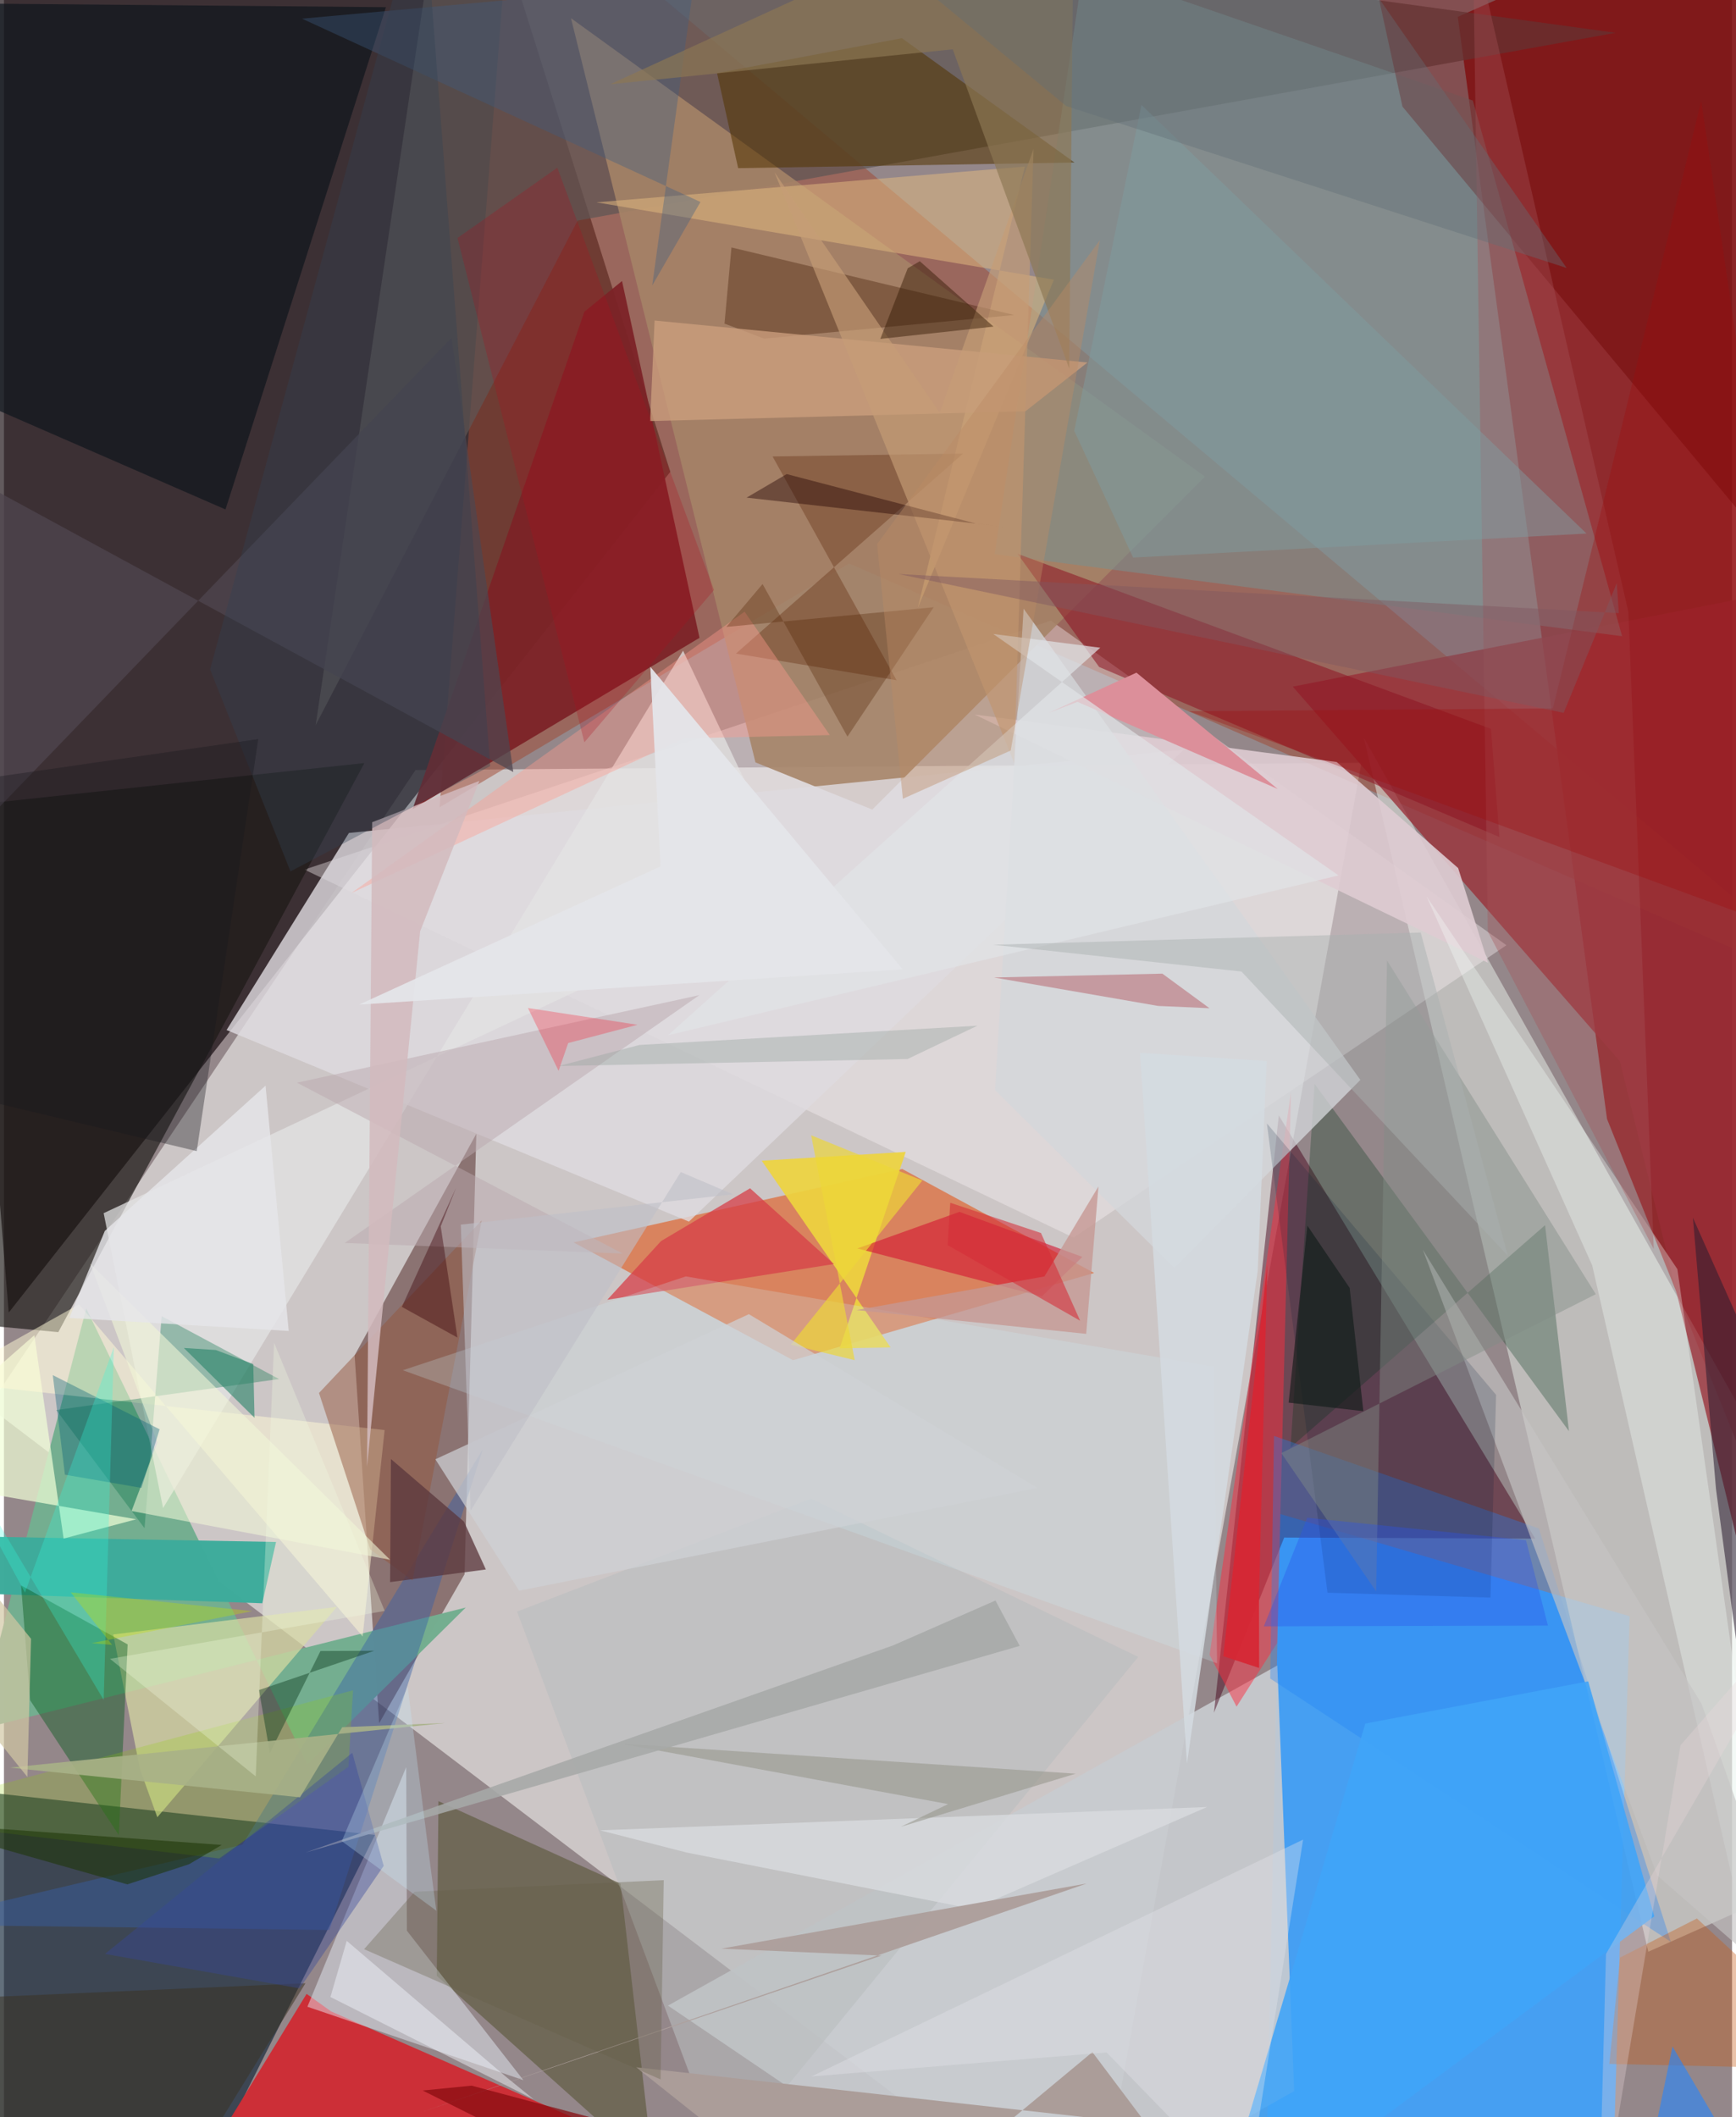 <svg xmlns="http://www.w3.org/2000/svg" width="228" height="278" viewBox="0 0 836 1024"><path fill="#94878a" d="M0 0h836v1024H0z"/><path fill="#f0efeb" fill-opacity=".612" d="M199.118 372.417l457.59-3.482L526.73 1086-7.389 680.387z"/><path fill="#0d0006" fill-opacity=".647" d="M-54.104-62L2.303 634.848l320.062-406.647L237.304-41.74z"/><path fill="#8e171b" fill-opacity=".831" d="M846.944 719.361l-71.426-178.17L703.315 8.158 861.444-62z"/><path fill="#3fa2fc" fill-opacity=".91" d="M617.374 732.273l-7.26 342.915 169.062-48.11 7.27-245.358z"/><path fill="#112537" fill-opacity=".659" d="M80.104 1086l99.391-198.49L-62 860.992v209.12z"/><path fill="#a04733" fill-opacity=".506" d="M408.892 272.54L898 485.52 245.955-62l-35.209 452.445z"/><path fill="#e5ede8" fill-opacity=".514" d="M795.49 943.988l-137.604-587.16L898 784.87l-30.04 126.78z"/><path fill="#db7447" fill-opacity=".816" d="M434.58 565.4l92.809 50.296-145.656 42.186-106.192-56.972z"/><path fill="#390c09" fill-opacity=".443" d="M222.84 761.38l-41.332 72.075-11.864-177.902 58.872-107.175z"/><path fill="#c8cbd0" fill-opacity=".918" d="M492.281 1086L321.225 970.04l294.79-164.506 8.161 205.828z"/><path fill="#450218" fill-opacity=".475" d="M740.802 744.185L616.74 539.507l-31.366 288.858 33.964-84.696z"/><path fill="#faf2f6" fill-opacity=".38" d="M506.456 300.18l-361.1 120.419 372.082 177.999 209.43-141.438z"/><path fill="#5f5654" fill-opacity=".729" d="M277.541 106.686l-126.75 244.066L212.309-62l567.38 77.87z"/><path fill="#cd2d35" fill-opacity=".98" d="M158.26 972.854l194.822 85.41L72.03 1086l74.368-121.628z"/><path fill="#a68467" fill-opacity=".882" d="M581.01 230.529L274.312 8.807l89.248 359.936 56.516 22.821z"/><path fill="#73ae90" fill-opacity=".988" d="M39.813 632.845L146.765 853.41l76.642-75.906-236.905 59.313z"/><path fill="#1a1715" fill-opacity=".655" d="M-62 394.315l236.364-25.25L26.286 644.314-62 636.054z"/><path fill="#992d36" fill-opacity=".765" d="M856.152 817.19l41.474-538.817-274.132 53.722 158.25 181.266z"/><path fill="#7c2327" fill-opacity=".937" d="M336.484 308.499l-138.79 82.834 83.118-240.572 18.191-14.84z"/><path fill="#788f90" fill-opacity=".565" d="M522.363-16.233l-43.092 284.287 303.552 39.679L710.61 48.622z"/><path fill="#dfdbe0" fill-opacity=".804" d="M166.882 402.876l403.958-40.36-239.474 228.339-223.674-92.656z"/><path fill="#5f5b40" fill-opacity=".671" d="M298.286 911.044l-88.091-39.89-.8 84.5 104.797 93.914z"/><path fill="#0f161d" fill-opacity=".702" d="M107.178 246.41L-62 172.657-3.58 1.795l188.378 1.68z"/><path fill="#d8dba4" fill-opacity=".698" d="M74.185 878.93l86.93-101.762L52.863 790.53l12.932 65.085z"/><path fill="#eaf4ff" fill-opacity=".447" d="M194.927 933.812l-.334-79.121-47.791 115.903 104.468 35.493z"/><path fill="#00351b" fill-opacity=".286" d="M757.107 692.205l-11.564-99.618-123.118 107.479 11.617-175.818z"/><path fill="#6b0001" fill-opacity=".412" d="M651.797-62H898v379.705L676.553 51.55z"/><path fill="#eed440" fill-opacity=".918" d="M428.929 651.695l-24.688.437 32.016-95.006-69.677 4.267z"/><path fill="#e3e4e3" fill-opacity=".729" d="M76.981 729.377L48.23 586.768 383.036 429.57l-54.497-114.85z"/><path fill="#fb2f41" fill-opacity=".494" d="M583.26 800.376l13.044 25.068 19.63-30.78 6.696-266.415z"/><path fill="#533401" fill-opacity=".549" d="M517.885 78.61l-162.7 2.719-10.212-45.962 89.429-16.899z"/><path fill="#8e1523" fill-opacity=".553" d="M719.379 352.533l-229.043-84.698 39.484 54.758 193.646 82.255z"/><path fill="#2083f7" fill-opacity=".333" d="M614.406 694.5l-1.829 117.35L806.4 939.225 742.556 739.26z"/><path fill="#3eab9b" fill-opacity=".992" d="M124.969 775.44l6.656-29.644L-62 742.247v26.782z"/><path fill="#045818" fill-opacity=".416" d="M55.567 887.584l-42.909-65.24-4.37-55.533 51.551 28.523z"/><path fill="#3860a7" fill-opacity=".439" d="M115.38 892.183l-164.143 38.643 206.22 2.638 74.25-232.61z"/><path fill="#e2ba80" fill-opacity=".518" d="M442.04 294.145l51.837-213.58-207.26 17.298 221.324 37.4z"/><path fill="#f0fed7" fill-opacity=".702" d="M28.861 744.158l-14.169-98.352L-62 713.01l125.973 21.806z"/><path fill="#decbd2" fill-opacity=".898" d="M717.969 465.677l-14.48-45.826-58.749-51.296-175.162-22.978z"/><path fill="#6e3c1f" fill-opacity=".455" d="M463.986 219.377l-92.141 1.393 59.968 108.233-77.702-12.888z"/><path fill="#fff9d5" fill-opacity=".506" d="M36.298 630.874l-66.52 37.248 214.382 23.536-10.638 99.846z"/><path fill="#93563d" fill-opacity=".482" d="M197.665 764.419L231.1 590.276l-78.694 83.459 24.793 75.654z"/><path fill="#026f44" fill-opacity=".329" d="M133.087 666.997L25.324 681.985l42.688 57.165 8.286-102.57z"/><path fill="#3e1900" fill-opacity=".349" d="M351.945 119.69l-3.364 36.834 19.219 7.248 120.923-11.412z"/><path fill="#cc9f7d" fill-opacity=".776" d="M524.172 175.327l-29.987 23.586-181.573 4.744 2.145-48.63z"/><path fill="#d41b33" fill-opacity=".627" d="M502.097 627.043l19.598-19.123-59.471-21.78-49.375 17.685z"/><path fill="#d4d6da" fill-opacity=".769" d="M479.457 527.25l86.73 86.01 90.01-90.94-162.922-227.937z"/><path fill="#4f464f" fill-opacity=".737" d="M-21.702 227.69l268.11 145.727-29.892-209.994-264.73 274.618z"/><path fill="#b9bdbf" fill-opacity=".588" d="M248.236 779.468l142.215-54.636 158.269 76.553-200.741 245.35z"/><path fill="#d63f48" fill-opacity=".741" d="M317.886 600.259l43.059-25.52 40.576 36.635-109.638 17.27z"/><path fill="#2a1c30" fill-opacity=".553" d="M898 770.4l-80.933-181.434 11.162 131.141 15.22 114.382z"/><path fill="#cdf1fa" fill-opacity=".231" d="M586.87 804.474l-1.527-143.392-255.463-43.728-136.908 45.382z"/><path fill="#f7fffd" fill-opacity=".322" d="M768.36 612.06l-80.179-178.534 121.377 180.316L876.622 1086z"/><path fill="#5b373d" fill-opacity=".761" d="M186.8 765.208l46.334-6.107-10.582-23.125-35.34-30.294z"/><path fill="#c75d18" fill-opacity=".373" d="M781.856 946.798l-5.228 51.449L898 1001.012l-78.98-73.115z"/><path fill="#b6646d" fill-opacity=".525" d="M558.293 486.53l-79.361-13.76 81.466-1.855 22.8 16.727z"/><path fill="#ab9d99" d="M526.55 992.53L414.104 1086l-108.259-86.133 246.856 27.451z"/><path fill="#c5c4c3" fill-opacity=".639" d="M799.849 907.158l-113.413-302.68 134.79 219.507L873.42 971.29z"/><path fill="#c59e76" fill-opacity=".643" d="M488.706 368.958l9.386-296.984-45.396 127.643L372.79 83.37z"/><path fill="#40a4f8" fill-opacity=".894" d="M658.587 833.627l107.837-20.412 31.945 113.656L583.713 1086z"/><path fill="#95d007" fill-opacity=".227" d="M104.14 898.88L-62 879.228l230.875-61.69-2.22 36.96z"/><path fill="#b9a8ae" fill-opacity=".49" d="M164.826 601.195l134.455 5.097-157.53-82.637 194.681-42.35z"/><path fill="#f2f6d7" fill-opacity=".576" d="M41.799 611.26l32.412 86.402-12.477 33.165 125.064 23.58z"/><path fill="#ff9b8f" fill-opacity=".396" d="M328.965 357.121l70.54-1.598-41.203-59.683-190.22 136.085z"/><path fill="#001839" fill-opacity=".173" d="M610.967 543.362l110.885 131.287-2.715 98.048-78.841-2.358z"/><path fill="#818d85" fill-opacity=".443" d="M770.09 625.952L669.08 464.547l-5.224 305.197-45.895-66.925z"/><path fill="#a6545a" fill-opacity=".365" d="M710.605-30.947l7.255 481.533 80.258 153.525-12.26-308.122z"/><path fill="#3e5d82" fill-opacity=".369" d="M336.948 97.687L144.19 9.03 333.766-8.137 313.604 138.09z"/><path fill="#8c7854" fill-opacity=".663" d="M517.648-62l-2.316 240.203-56.345-154.349-165.711 16.91z"/><path fill="#d8dbde" fill-opacity=".827" d="M582.012 873.99l-113.16 49.332-138.583-27.317-41.877-10.744z"/><path fill="#9e0c0c" fill-opacity=".31" d="M573.274 343.99l307.625 112.595-59.813-407.793-71.753 293.837z"/><path fill="#809da3" fill-opacity=".451" d="M517.77 208.373L550.307 50.79l215.316 207.28-219.368 11.605z"/><path fill="#502000" fill-opacity=".314" d="M366.992 282.48l41.07 73.795 41.707-62.572-100.289 9.51z"/><path fill="#dc8f9a" d="M519.343 339.47l-13.888 5.291 42.417-19.42 68.3 56.247z"/><path fill="#210000" fill-opacity=".412" d="M378.66 229.3l-19.396 11.387 127.64 14.438-16.78-1.915z"/><path fill="#3a3223" fill-opacity=".525" d="M-44.229 967.532l71.17 117.858 40.674.61 78.263-126.788z"/><path fill="#e1e3e7" fill-opacity=".694" d="M478.59 306.633l51.782 6.647-209.13 187.437 324.397-77.296z"/><path fill="#909184" fill-opacity=".514" d="M298.559 843.33l219.912 14.534-84.596 25.69 22.857-10.977z"/><path fill="#258368" fill-opacity=".584" d="M121.219 685.742l-34.2-33.779 15.447.988 18.14 6.823z"/><path fill="#2685fe" fill-opacity=".596" d="M863.78 1086l-187.411-46.547 121.042-2.441 9.784-47.212z"/><path fill="#e6e5ec" fill-opacity=".353" d="M533.422 992.673l-142.758 11.632 237.83-114.565-27.419 172.576z"/><path fill="#c59893" fill-opacity=".784" d="M523.557 645.142l5.937-71.306-26.135 43.525-90.901 16.275z"/><path fill="#331a03" fill-opacity=".459" d="M443.06 126.342l35.645 31.624-54.747 5.952 13.271-34.175z"/><path fill="#d2babd" fill-opacity=".855" d="M175.638 709.42l25.695-258.958 28.663-72.765-51.873 19.977z"/><path fill="#d4dbe0" fill-opacity=".863" d="M610.885 513.17l-4.357 101.517-34.216 238.333-22.722-343.811z"/><path fill="#a7a9a8" fill-opacity=".882" d="M145.944 896l284.088-100.127 49.635-21.757 11.727 21.943z"/><path fill="#af0c1c" fill-opacity=".255" d="M343.506 285.36L267.7 81.112l-48.288 33.978 61.372 243.947z"/><path fill="#ad9f9c" fill-opacity=".992" d="M347.058 942.498l176.806-31.522-323.157 111.022 223.774-76.146z"/><path fill="#e6e6e9" fill-opacity=".808" d="M48.785 595.355l-17.201 42.088 106.178 6.285-11.21-118.626z"/><path fill="#edd638" fill-opacity=".675" d="M390.486 549.087l53.807 21.877-63.646 79.377 30.932 7.534z"/><path fill="#314153" fill-opacity=".353" d="M235.238 370.551l-96.637 50.92-38.873-97.69 103.03-378.067z"/><path fill="#101b18" fill-opacity=".631" d="M621.479 678.403l36.163 4.142-6.625-59.616-20.454-30.124z"/><path fill="#f3f7fd" fill-opacity=".455" d="M157.94 965.874l98.333 49.487-12.75-10.343-77.692-66.275z"/><path fill="#36489b" fill-opacity=".396" d="M168.512 847.774l15.193 54.671-40.63 59.274-94.19-16.668z"/><path fill="#390008" fill-opacity=".404" d="M218.753 574.412l-26.255 57.678 26.88 14.849-8.077-53.812z"/><path fill="#19191c" fill-opacity=".357" d="M123.026 357.459l-148.26 21.359L-62 519.612l155.26 37.15z"/><path fill="#ced1d6" fill-opacity=".706" d="M249.227 769.35l250.688-49.713-139.543-84.025-151.669 70.182z"/><path fill="#626e77" fill-opacity=".392" d="M755.992 129.615L513.91 51.3 376.756-62h245.79z"/><path fill="#0b381c" fill-opacity=".42" d="M179.162 798.416l-26.045.127-24.47 49.336-5.274-30.464z"/><path fill="#a8b187" fill-opacity=".91" d="M213.409 833.37l-49.772 2.024-20.417 33.897L2.743 854.942z"/><path fill="#655e45" fill-opacity=".333" d="M198.648 914.985l-24.425 27.764 143.443 62.986 1.519-96.379z"/><path fill="#c8ebfe" fill-opacity=".282" d="M195.286 815.603l10.975 86.581 2.926 21.973-45.76-33.673z"/><path fill="#1d3402" fill-opacity=".545" d="M59.679 911.41l-105.555-30.018 151.215 10.94-15.777 9.328z"/><path fill="#005d77" fill-opacity=".357" d="M75.299 691.292l-8.765 28.354-37.038-6.394-5.872-48.148z"/><path fill="#e4e5e9" fill-opacity=".941" d="M434.751 468.795l-122.06-146.277 4.96 96.55-145.81 66.816z"/><path fill="#31fde0" fill-opacity=".275" d="M-62 636.694l72.188 133.585L53.142 651.58l-4.894 170.644z"/><path fill="#edd7dc" fill-opacity=".306" d="M811.062 844.134l-39.653 236.734 3.615-135.825L878.29 767.145z"/><path fill="#bb8c65" fill-opacity=".412" d="M422.405 263.18l107.756-147.072-43.118 246.884-52.168 23.343z"/><path fill="#a9afaf" fill-opacity=".463" d="M598.662 469.892l128.876 137.493-42.156-156.36-206.796 5.911z"/><path fill="#bfdc05" fill-opacity=".345" d="M120.169 779.247l-77.761 15.488 9.904.841-20.026-25.431z"/><path fill="#99a6a1" fill-opacity=".4" d="M268.267 515.61l168.856-3.404 33.818-16.11-163.475 9.309z"/><path fill="#d1c7a4" fill-opacity=".698" d="M13.105 792.622l-1.77 66.829-63.409-78.81L-62 700.045z"/><path fill="#d52834" fill-opacity=".945" d="M607.218 806.732l-.083-33.015 4.033-162.28-21.312 189.618z"/><path fill="#d52d36" fill-opacity=".573" d="M456.537 602.234l64.099 36.568-18.958-42.444-43.89-14.613z"/><path fill="#f4fee2" fill-opacity=".298" d="M51.309 802.326l70.49 56.86 8.888-209.713 53.51 129.671z"/><path fill="#bfbfc7" fill-opacity=".592" d="M327.415 566.874L225.76 730.636l-4.748-138.316 131.653-14.682z"/><path fill="#ff001b" fill-opacity=".255" d="M272.967 504.485l33.526-8.842-53.011-8.106 14.83 30.391z"/><path fill="#870b10" fill-opacity=".725" d="M226.23 1008.758l234.892 62.561-121.12 8.479-137.433-68.692z"/><path fill="#2a52eb" fill-opacity=".357" d="M609.5 786.607l20.981-52.522 105.82 10.834 10.643 41.308z"/><path fill="#7e5760" fill-opacity=".451" d="M780.238 282.016l-25.69 62.765-321.874-67.164 348.556 18.937z"/></svg>